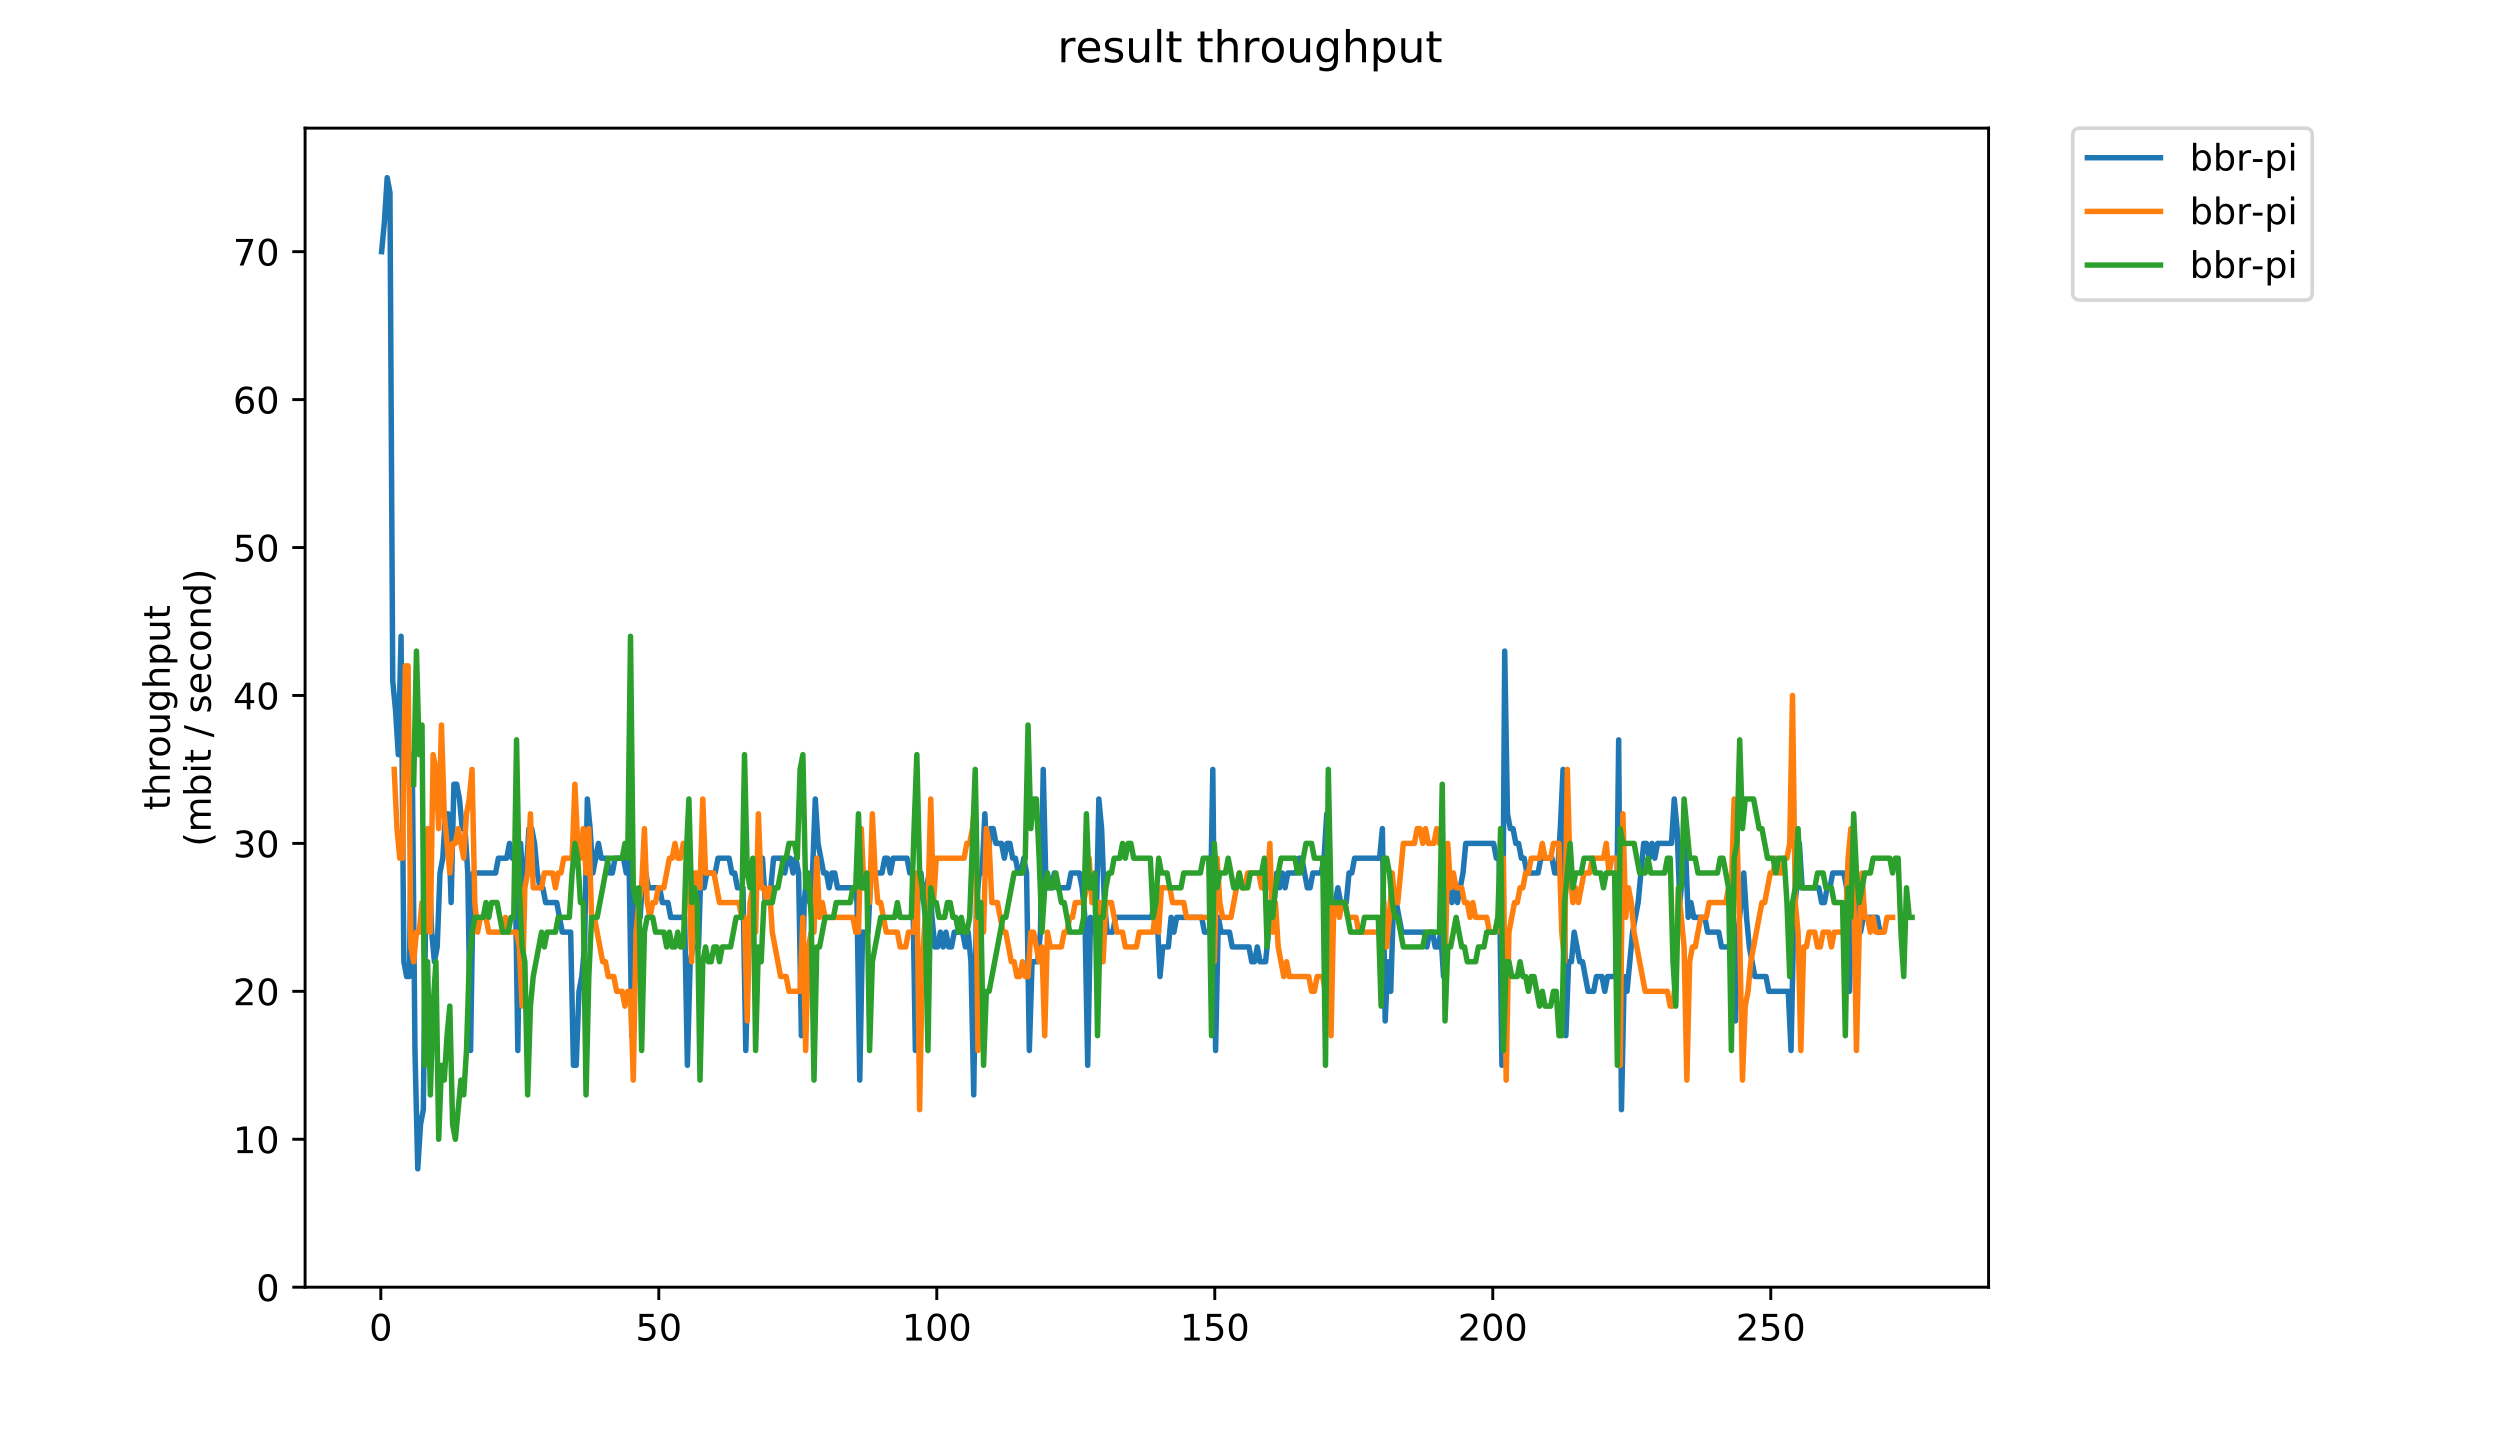 <?xml version="1.0" encoding="utf-8" standalone="no"?>
<!DOCTYPE svg PUBLIC "-//W3C//DTD SVG 1.1//EN"
  "http://www.w3.org/Graphics/SVG/1.1/DTD/svg11.dtd">
<!-- Created with matplotlib (https://matplotlib.org/) -->
<svg height="396pt" version="1.1" viewBox="0 0 684 396" width="684pt" xmlns="http://www.w3.org/2000/svg" xmlns:xlink="http://www.w3.org/1999/xlink">
 <defs>
  <style type="text/css">
*{stroke-linecap:butt;stroke-linejoin:round;}
  </style>
 </defs>
 <g id="figure_1">
  <g id="patch_1">
   <path d="M 0 396 
L 684 396 
L 684 0 
L 0 0 
z
" style="fill:#ffffff;"/>
  </g>
  <g id="axes_1">
   <g id="patch_2">
    <path d="M 83.472 352.174 
L 544.074 352.174 
L 544.074 35.062 
L 83.472 35.062 
z
" style="fill:#ffffff;"/>
   </g>
   <g id="matplotlib.axis_1">
    <g id="xtick_1">
     <g id="line2d_1">
      <defs>
       <path d="M 0 0 
L 0 3.5 
" id="m0cf1ee3942" style="stroke:#000000;stroke-width:0.8;"/>
      </defs>
      <g>
       <use style="stroke:#000000;stroke-width:0.8;" x="104.188" xlink:href="#m0cf1ee3942" y="352.174"/>
      </g>
     </g>
     <g id="text_1">
      <!-- 0 -->
      <defs>
       <path d="M 31.781 66.406 
Q 24.172 66.406 20.328 58.906 
Q 16.5 51.422 16.5 36.375 
Q 16.5 21.391 20.328 13.891 
Q 24.172 6.391 31.781 6.391 
Q 39.453 6.391 43.281 13.891 
Q 47.125 21.391 47.125 36.375 
Q 47.125 51.422 43.281 58.906 
Q 39.453 66.406 31.781 66.406 
z
M 31.781 74.219 
Q 44.047 74.219 50.516 64.516 
Q 56.984 54.828 56.984 36.375 
Q 56.984 17.969 50.516 8.266 
Q 44.047 -1.422 31.781 -1.422 
Q 19.531 -1.422 13.062 8.266 
Q 6.594 17.969 6.594 36.375 
Q 6.594 54.828 13.062 64.516 
Q 19.531 74.219 31.781 74.219 
z
" id="DejaVuSans-48"/>
      </defs>
      <g transform="translate(101.007 366.773)scale(0.1 -0.1)">
       <use xlink:href="#DejaVuSans-48"/>
      </g>
     </g>
    </g>
    <g id="xtick_2">
     <g id="line2d_2">
      <g>
       <use style="stroke:#000000;stroke-width:0.8;" x="180.247" xlink:href="#m0cf1ee3942" y="352.174"/>
      </g>
     </g>
     <g id="text_2">
      <!-- 50 -->
      <defs>
       <path d="M 10.797 72.906 
L 49.516 72.906 
L 49.516 64.594 
L 19.828 64.594 
L 19.828 46.734 
Q 21.969 47.469 24.109 47.828 
Q 26.266 48.188 28.422 48.188 
Q 40.625 48.188 47.75 41.5 
Q 54.891 34.812 54.891 23.391 
Q 54.891 11.625 47.562 5.094 
Q 40.234 -1.422 26.906 -1.422 
Q 22.312 -1.422 17.547 -0.641 
Q 12.797 0.141 7.719 1.703 
L 7.719 11.625 
Q 12.109 9.234 16.797 8.062 
Q 21.484 6.891 26.703 6.891 
Q 35.156 6.891 40.078 11.328 
Q 45.016 15.766 45.016 23.391 
Q 45.016 31 40.078 35.438 
Q 35.156 39.891 26.703 39.891 
Q 22.75 39.891 18.812 39.016 
Q 14.891 38.141 10.797 36.281 
z
" id="DejaVuSans-53"/>
      </defs>
      <g transform="translate(173.884 366.773)scale(0.1 -0.1)">
       <use xlink:href="#DejaVuSans-53"/>
       <use x="63.623" xlink:href="#DejaVuSans-48"/>
      </g>
     </g>
    </g>
    <g id="xtick_3">
     <g id="line2d_3">
      <g>
       <use style="stroke:#000000;stroke-width:0.8;" x="256.305" xlink:href="#m0cf1ee3942" y="352.174"/>
      </g>
     </g>
     <g id="text_3">
      <!-- 100 -->
      <defs>
       <path d="M 12.406 8.297 
L 28.516 8.297 
L 28.516 63.922 
L 10.984 60.406 
L 10.984 69.391 
L 28.422 72.906 
L 38.281 72.906 
L 38.281 8.297 
L 54.391 8.297 
L 54.391 0 
L 12.406 0 
z
" id="DejaVuSans-49"/>
      </defs>
      <g transform="translate(246.761 366.773)scale(0.1 -0.1)">
       <use xlink:href="#DejaVuSans-49"/>
       <use x="63.623" xlink:href="#DejaVuSans-48"/>
       <use x="127.246" xlink:href="#DejaVuSans-48"/>
      </g>
     </g>
    </g>
    <g id="xtick_4">
     <g id="line2d_4">
      <g>
       <use style="stroke:#000000;stroke-width:0.8;" x="332.363" xlink:href="#m0cf1ee3942" y="352.174"/>
      </g>
     </g>
     <g id="text_4">
      <!-- 150 -->
      <g transform="translate(322.82 366.773)scale(0.1 -0.1)">
       <use xlink:href="#DejaVuSans-49"/>
       <use x="63.623" xlink:href="#DejaVuSans-53"/>
       <use x="127.246" xlink:href="#DejaVuSans-48"/>
      </g>
     </g>
    </g>
    <g id="xtick_5">
     <g id="line2d_5">
      <g>
       <use style="stroke:#000000;stroke-width:0.8;" x="408.422" xlink:href="#m0cf1ee3942" y="352.174"/>
      </g>
     </g>
     <g id="text_5">
      <!-- 200 -->
      <defs>
       <path d="M 19.188 8.297 
L 53.609 8.297 
L 53.609 0 
L 7.328 0 
L 7.328 8.297 
Q 12.938 14.109 22.625 23.891 
Q 32.328 33.688 34.812 36.531 
Q 39.547 41.844 41.422 45.531 
Q 43.312 49.219 43.312 52.781 
Q 43.312 58.594 39.234 62.25 
Q 35.156 65.922 28.609 65.922 
Q 23.969 65.922 18.812 64.312 
Q 13.672 62.703 7.812 59.422 
L 7.812 69.391 
Q 13.766 71.781 18.938 73 
Q 24.125 74.219 28.422 74.219 
Q 39.75 74.219 46.484 68.547 
Q 53.219 62.891 53.219 53.422 
Q 53.219 48.922 51.531 44.891 
Q 49.859 40.875 45.406 35.406 
Q 44.188 33.984 37.641 27.219 
Q 31.109 20.453 19.188 8.297 
z
" id="DejaVuSans-50"/>
      </defs>
      <g transform="translate(398.878 366.773)scale(0.1 -0.1)">
       <use xlink:href="#DejaVuSans-50"/>
       <use x="63.623" xlink:href="#DejaVuSans-48"/>
       <use x="127.246" xlink:href="#DejaVuSans-48"/>
      </g>
     </g>
    </g>
    <g id="xtick_6">
     <g id="line2d_6">
      <g>
       <use style="stroke:#000000;stroke-width:0.8;" x="484.48" xlink:href="#m0cf1ee3942" y="352.174"/>
      </g>
     </g>
     <g id="text_6">
      <!-- 250 -->
      <g transform="translate(474.936 366.773)scale(0.1 -0.1)">
       <use xlink:href="#DejaVuSans-50"/>
       <use x="63.623" xlink:href="#DejaVuSans-53"/>
       <use x="127.246" xlink:href="#DejaVuSans-48"/>
      </g>
     </g>
    </g>
   </g>
   <g id="matplotlib.axis_2">
    <g id="ytick_1">
     <g id="line2d_7">
      <defs>
       <path d="M 0 0 
L -3.5 0 
" id="mab2864eecc" style="stroke:#000000;stroke-width:0.8;"/>
      </defs>
      <g>
       <use style="stroke:#000000;stroke-width:0.8;" x="83.472" xlink:href="#mab2864eecc" y="352.174"/>
      </g>
     </g>
     <g id="text_7">
      <!-- 0 -->
      <g transform="translate(70.11 355.973)scale(0.1 -0.1)">
       <use xlink:href="#DejaVuSans-48"/>
      </g>
     </g>
    </g>
    <g id="ytick_2">
     <g id="line2d_8">
      <g>
       <use style="stroke:#000000;stroke-width:0.8;" x="83.472" xlink:href="#mab2864eecc" y="311.7"/>
      </g>
     </g>
     <g id="text_8">
      <!-- 10 -->
      <g transform="translate(63.747 315.5)scale(0.1 -0.1)">
       <use xlink:href="#DejaVuSans-49"/>
       <use x="63.623" xlink:href="#DejaVuSans-48"/>
      </g>
     </g>
    </g>
    <g id="ytick_3">
     <g id="line2d_9">
      <g>
       <use style="stroke:#000000;stroke-width:0.8;" x="83.472" xlink:href="#mab2864eecc" y="271.227"/>
      </g>
     </g>
     <g id="text_9">
      <!-- 20 -->
      <g transform="translate(63.747 275.026)scale(0.1 -0.1)">
       <use xlink:href="#DejaVuSans-50"/>
       <use x="63.623" xlink:href="#DejaVuSans-48"/>
      </g>
     </g>
    </g>
    <g id="ytick_4">
     <g id="line2d_10">
      <g>
       <use style="stroke:#000000;stroke-width:0.8;" x="83.472" xlink:href="#mab2864eecc" y="230.753"/>
      </g>
     </g>
     <g id="text_10">
      <!-- 30 -->
      <defs>
       <path d="M 40.578 39.312 
Q 47.656 37.797 51.625 33 
Q 55.609 28.219 55.609 21.188 
Q 55.609 10.406 48.188 4.484 
Q 40.766 -1.422 27.094 -1.422 
Q 22.516 -1.422 17.656 -0.516 
Q 12.797 0.391 7.625 2.203 
L 7.625 11.719 
Q 11.719 9.328 16.594 8.109 
Q 21.484 6.891 26.812 6.891 
Q 36.078 6.891 40.938 10.547 
Q 45.797 14.203 45.797 21.188 
Q 45.797 27.641 41.281 31.266 
Q 36.766 34.906 28.719 34.906 
L 20.219 34.906 
L 20.219 43.016 
L 29.109 43.016 
Q 36.375 43.016 40.234 45.922 
Q 44.094 48.828 44.094 54.297 
Q 44.094 59.906 40.109 62.906 
Q 36.141 65.922 28.719 65.922 
Q 24.656 65.922 20.016 65.031 
Q 15.375 64.156 9.812 62.312 
L 9.812 71.094 
Q 15.438 72.656 20.344 73.438 
Q 25.25 74.219 29.594 74.219 
Q 40.828 74.219 47.359 69.109 
Q 53.906 64.016 53.906 55.328 
Q 53.906 49.266 50.438 45.094 
Q 46.969 40.922 40.578 39.312 
z
" id="DejaVuSans-51"/>
      </defs>
      <g transform="translate(63.747 234.552)scale(0.1 -0.1)">
       <use xlink:href="#DejaVuSans-51"/>
       <use x="63.623" xlink:href="#DejaVuSans-48"/>
      </g>
     </g>
    </g>
    <g id="ytick_5">
     <g id="line2d_11">
      <g>
       <use style="stroke:#000000;stroke-width:0.8;" x="83.472" xlink:href="#mab2864eecc" y="190.279"/>
      </g>
     </g>
     <g id="text_11">
      <!-- 40 -->
      <defs>
       <path d="M 37.797 64.312 
L 12.891 25.391 
L 37.797 25.391 
z
M 35.203 72.906 
L 47.609 72.906 
L 47.609 25.391 
L 58.016 25.391 
L 58.016 17.188 
L 47.609 17.188 
L 47.609 0 
L 37.797 0 
L 37.797 17.188 
L 4.891 17.188 
L 4.891 26.703 
z
" id="DejaVuSans-52"/>
      </defs>
      <g transform="translate(63.747 194.078)scale(0.1 -0.1)">
       <use xlink:href="#DejaVuSans-52"/>
       <use x="63.623" xlink:href="#DejaVuSans-48"/>
      </g>
     </g>
    </g>
    <g id="ytick_6">
     <g id="line2d_12">
      <g>
       <use style="stroke:#000000;stroke-width:0.8;" x="83.472" xlink:href="#mab2864eecc" y="149.806"/>
      </g>
     </g>
     <g id="text_12">
      <!-- 50 -->
      <g transform="translate(63.747 153.605)scale(0.1 -0.1)">
       <use xlink:href="#DejaVuSans-53"/>
       <use x="63.623" xlink:href="#DejaVuSans-48"/>
      </g>
     </g>
    </g>
    <g id="ytick_7">
     <g id="line2d_13">
      <g>
       <use style="stroke:#000000;stroke-width:0.8;" x="83.472" xlink:href="#mab2864eecc" y="109.332"/>
      </g>
     </g>
     <g id="text_13">
      <!-- 60 -->
      <defs>
       <path d="M 33.016 40.375 
Q 26.375 40.375 22.484 35.828 
Q 18.609 31.297 18.609 23.391 
Q 18.609 15.531 22.484 10.953 
Q 26.375 6.391 33.016 6.391 
Q 39.656 6.391 43.531 10.953 
Q 47.406 15.531 47.406 23.391 
Q 47.406 31.297 43.531 35.828 
Q 39.656 40.375 33.016 40.375 
z
M 52.594 71.297 
L 52.594 62.312 
Q 48.875 64.062 45.094 64.984 
Q 41.312 65.922 37.594 65.922 
Q 27.828 65.922 22.672 59.328 
Q 17.531 52.734 16.797 39.406 
Q 19.672 43.656 24.016 45.922 
Q 28.375 48.188 33.594 48.188 
Q 44.578 48.188 50.953 41.516 
Q 57.328 34.859 57.328 23.391 
Q 57.328 12.156 50.688 5.359 
Q 44.047 -1.422 33.016 -1.422 
Q 20.359 -1.422 13.672 8.266 
Q 6.984 17.969 6.984 36.375 
Q 6.984 53.656 15.188 63.938 
Q 23.391 74.219 37.203 74.219 
Q 40.922 74.219 44.703 73.484 
Q 48.484 72.75 52.594 71.297 
z
" id="DejaVuSans-54"/>
      </defs>
      <g transform="translate(63.747 113.131)scale(0.1 -0.1)">
       <use xlink:href="#DejaVuSans-54"/>
       <use x="63.623" xlink:href="#DejaVuSans-48"/>
      </g>
     </g>
    </g>
    <g id="ytick_8">
     <g id="line2d_14">
      <g>
       <use style="stroke:#000000;stroke-width:0.8;" x="83.472" xlink:href="#mab2864eecc" y="68.858"/>
      </g>
     </g>
     <g id="text_14">
      <!-- 70 -->
      <defs>
       <path d="M 8.203 72.906 
L 55.078 72.906 
L 55.078 68.703 
L 28.609 0 
L 18.312 0 
L 43.219 64.594 
L 8.203 64.594 
z
" id="DejaVuSans-55"/>
      </defs>
      <g transform="translate(63.747 72.657)scale(0.1 -0.1)">
       <use xlink:href="#DejaVuSans-55"/>
       <use x="63.623" xlink:href="#DejaVuSans-48"/>
      </g>
     </g>
    </g>
    <g id="text_15">
     <!-- throughput -->
     <defs>
      <path d="M 18.312 70.219 
L 18.312 54.688 
L 36.812 54.688 
L 36.812 47.703 
L 18.312 47.703 
L 18.312 18.016 
Q 18.312 11.328 20.141 9.422 
Q 21.969 7.516 27.594 7.516 
L 36.812 7.516 
L 36.812 0 
L 27.594 0 
Q 17.188 0 13.234 3.875 
Q 9.281 7.766 9.281 18.016 
L 9.281 47.703 
L 2.688 47.703 
L 2.688 54.688 
L 9.281 54.688 
L 9.281 70.219 
z
" id="DejaVuSans-116"/>
      <path d="M 54.891 33.016 
L 54.891 0 
L 45.906 0 
L 45.906 32.719 
Q 45.906 40.484 42.875 44.328 
Q 39.844 48.188 33.797 48.188 
Q 26.516 48.188 22.312 43.547 
Q 18.109 38.922 18.109 30.906 
L 18.109 0 
L 9.078 0 
L 9.078 75.984 
L 18.109 75.984 
L 18.109 46.188 
Q 21.344 51.125 25.703 53.562 
Q 30.078 56 35.797 56 
Q 45.219 56 50.047 50.172 
Q 54.891 44.344 54.891 33.016 
z
" id="DejaVuSans-104"/>
      <path d="M 41.109 46.297 
Q 39.594 47.172 37.812 47.578 
Q 36.031 48 33.891 48 
Q 26.266 48 22.188 43.047 
Q 18.109 38.094 18.109 28.812 
L 18.109 0 
L 9.078 0 
L 9.078 54.688 
L 18.109 54.688 
L 18.109 46.188 
Q 20.953 51.172 25.484 53.578 
Q 30.031 56 36.531 56 
Q 37.453 56 38.578 55.875 
Q 39.703 55.766 41.062 55.516 
z
" id="DejaVuSans-114"/>
      <path d="M 30.609 48.391 
Q 23.391 48.391 19.188 42.75 
Q 14.984 37.109 14.984 27.297 
Q 14.984 17.484 19.156 11.844 
Q 23.344 6.203 30.609 6.203 
Q 37.797 6.203 41.984 11.859 
Q 46.188 17.531 46.188 27.297 
Q 46.188 37.016 41.984 42.703 
Q 37.797 48.391 30.609 48.391 
z
M 30.609 56 
Q 42.328 56 49.016 48.375 
Q 55.719 40.766 55.719 27.297 
Q 55.719 13.875 49.016 6.219 
Q 42.328 -1.422 30.609 -1.422 
Q 18.844 -1.422 12.172 6.219 
Q 5.516 13.875 5.516 27.297 
Q 5.516 40.766 12.172 48.375 
Q 18.844 56 30.609 56 
z
" id="DejaVuSans-111"/>
      <path d="M 8.5 21.578 
L 8.5 54.688 
L 17.484 54.688 
L 17.484 21.922 
Q 17.484 14.156 20.5 10.266 
Q 23.531 6.391 29.594 6.391 
Q 36.859 6.391 41.078 11.031 
Q 45.312 15.672 45.312 23.688 
L 45.312 54.688 
L 54.297 54.688 
L 54.297 0 
L 45.312 0 
L 45.312 8.406 
Q 42.047 3.422 37.719 1 
Q 33.406 -1.422 27.688 -1.422 
Q 18.266 -1.422 13.375 4.438 
Q 8.5 10.297 8.5 21.578 
z
M 31.109 56 
z
" id="DejaVuSans-117"/>
      <path d="M 45.406 27.984 
Q 45.406 37.75 41.375 43.109 
Q 37.359 48.484 30.078 48.484 
Q 22.859 48.484 18.828 43.109 
Q 14.797 37.75 14.797 27.984 
Q 14.797 18.266 18.828 12.891 
Q 22.859 7.516 30.078 7.516 
Q 37.359 7.516 41.375 12.891 
Q 45.406 18.266 45.406 27.984 
z
M 54.391 6.781 
Q 54.391 -7.172 48.188 -13.984 
Q 42 -20.797 29.203 -20.797 
Q 24.469 -20.797 20.266 -20.094 
Q 16.062 -19.391 12.109 -17.922 
L 12.109 -9.188 
Q 16.062 -11.328 19.922 -12.344 
Q 23.781 -13.375 27.781 -13.375 
Q 36.625 -13.375 41.016 -8.766 
Q 45.406 -4.156 45.406 5.172 
L 45.406 9.625 
Q 42.625 4.781 38.281 2.391 
Q 33.938 0 27.875 0 
Q 17.828 0 11.672 7.656 
Q 5.516 15.328 5.516 27.984 
Q 5.516 40.672 11.672 48.328 
Q 17.828 56 27.875 56 
Q 33.938 56 38.281 53.609 
Q 42.625 51.219 45.406 46.391 
L 45.406 54.688 
L 54.391 54.688 
z
" id="DejaVuSans-103"/>
      <path d="M 18.109 8.203 
L 18.109 -20.797 
L 9.078 -20.797 
L 9.078 54.688 
L 18.109 54.688 
L 18.109 46.391 
Q 20.953 51.266 25.266 53.625 
Q 29.594 56 35.594 56 
Q 45.562 56 51.781 48.094 
Q 58.016 40.188 58.016 27.297 
Q 58.016 14.406 51.781 6.484 
Q 45.562 -1.422 35.594 -1.422 
Q 29.594 -1.422 25.266 0.953 
Q 20.953 3.328 18.109 8.203 
z
M 48.688 27.297 
Q 48.688 37.203 44.609 42.844 
Q 40.531 48.484 33.406 48.484 
Q 26.266 48.484 22.188 42.844 
Q 18.109 37.203 18.109 27.297 
Q 18.109 17.391 22.188 11.75 
Q 26.266 6.109 33.406 6.109 
Q 40.531 6.109 44.609 11.75 
Q 48.688 17.391 48.688 27.297 
z
" id="DejaVuSans-112"/>
     </defs>
     <g transform="translate(46.47 221.675)rotate(-90)scale(0.1 -0.1)">
      <use xlink:href="#DejaVuSans-116"/>
      <use x="39.209" xlink:href="#DejaVuSans-104"/>
      <use x="102.588" xlink:href="#DejaVuSans-114"/>
      <use x="143.67" xlink:href="#DejaVuSans-111"/>
      <use x="204.852" xlink:href="#DejaVuSans-117"/>
      <use x="268.23" xlink:href="#DejaVuSans-103"/>
      <use x="331.707" xlink:href="#DejaVuSans-104"/>
      <use x="395.086" xlink:href="#DejaVuSans-112"/>
      <use x="458.562" xlink:href="#DejaVuSans-117"/>
      <use x="521.941" xlink:href="#DejaVuSans-116"/>
     </g>
     <!-- (mbit / second) -->
     <defs>
      <path d="M 31 75.875 
Q 24.469 64.656 21.281 53.656 
Q 18.109 42.672 18.109 31.391 
Q 18.109 20.125 21.312 9.062 
Q 24.516 -2 31 -13.188 
L 23.188 -13.188 
Q 15.875 -1.703 12.234 9.375 
Q 8.594 20.453 8.594 31.391 
Q 8.594 42.281 12.203 53.312 
Q 15.828 64.359 23.188 75.875 
z
" id="DejaVuSans-40"/>
      <path d="M 52 44.188 
Q 55.375 50.25 60.062 53.125 
Q 64.75 56 71.094 56 
Q 79.641 56 84.281 50.016 
Q 88.922 44.047 88.922 33.016 
L 88.922 0 
L 79.891 0 
L 79.891 32.719 
Q 79.891 40.578 77.094 44.375 
Q 74.312 48.188 68.609 48.188 
Q 61.625 48.188 57.562 43.547 
Q 53.516 38.922 53.516 30.906 
L 53.516 0 
L 44.484 0 
L 44.484 32.719 
Q 44.484 40.625 41.703 44.406 
Q 38.922 48.188 33.109 48.188 
Q 26.219 48.188 22.156 43.531 
Q 18.109 38.875 18.109 30.906 
L 18.109 0 
L 9.078 0 
L 9.078 54.688 
L 18.109 54.688 
L 18.109 46.188 
Q 21.188 51.219 25.484 53.609 
Q 29.781 56 35.688 56 
Q 41.656 56 45.828 52.969 
Q 50 49.953 52 44.188 
z
" id="DejaVuSans-109"/>
      <path d="M 48.688 27.297 
Q 48.688 37.203 44.609 42.844 
Q 40.531 48.484 33.406 48.484 
Q 26.266 48.484 22.188 42.844 
Q 18.109 37.203 18.109 27.297 
Q 18.109 17.391 22.188 11.75 
Q 26.266 6.109 33.406 6.109 
Q 40.531 6.109 44.609 11.75 
Q 48.688 17.391 48.688 27.297 
z
M 18.109 46.391 
Q 20.953 51.266 25.266 53.625 
Q 29.594 56 35.594 56 
Q 45.562 56 51.781 48.094 
Q 58.016 40.188 58.016 27.297 
Q 58.016 14.406 51.781 6.484 
Q 45.562 -1.422 35.594 -1.422 
Q 29.594 -1.422 25.266 0.953 
Q 20.953 3.328 18.109 8.203 
L 18.109 0 
L 9.078 0 
L 9.078 75.984 
L 18.109 75.984 
z
" id="DejaVuSans-98"/>
      <path d="M 9.422 54.688 
L 18.406 54.688 
L 18.406 0 
L 9.422 0 
z
M 9.422 75.984 
L 18.406 75.984 
L 18.406 64.594 
L 9.422 64.594 
z
" id="DejaVuSans-105"/>
      <path id="DejaVuSans-32"/>
      <path d="M 25.391 72.906 
L 33.688 72.906 
L 8.297 -9.281 
L 0 -9.281 
z
" id="DejaVuSans-47"/>
      <path d="M 44.281 53.078 
L 44.281 44.578 
Q 40.484 46.531 36.375 47.5 
Q 32.281 48.484 27.875 48.484 
Q 21.188 48.484 17.844 46.438 
Q 14.5 44.391 14.5 40.281 
Q 14.5 37.156 16.891 35.375 
Q 19.281 33.594 26.516 31.984 
L 29.594 31.297 
Q 39.156 29.25 43.188 25.516 
Q 47.219 21.781 47.219 15.094 
Q 47.219 7.469 41.188 3.016 
Q 35.156 -1.422 24.609 -1.422 
Q 20.219 -1.422 15.453 -0.562 
Q 10.688 0.297 5.422 2 
L 5.422 11.281 
Q 10.406 8.688 15.234 7.391 
Q 20.062 6.109 24.812 6.109 
Q 31.156 6.109 34.562 8.281 
Q 37.984 10.453 37.984 14.406 
Q 37.984 18.062 35.516 20.016 
Q 33.062 21.969 24.703 23.781 
L 21.578 24.516 
Q 13.234 26.266 9.516 29.906 
Q 5.812 33.547 5.812 39.891 
Q 5.812 47.609 11.281 51.797 
Q 16.75 56 26.812 56 
Q 31.781 56 36.172 55.266 
Q 40.578 54.547 44.281 53.078 
z
" id="DejaVuSans-115"/>
      <path d="M 56.203 29.594 
L 56.203 25.203 
L 14.891 25.203 
Q 15.484 15.922 20.484 11.062 
Q 25.484 6.203 34.422 6.203 
Q 39.594 6.203 44.453 7.469 
Q 49.312 8.734 54.109 11.281 
L 54.109 2.781 
Q 49.266 0.734 44.188 -0.344 
Q 39.109 -1.422 33.891 -1.422 
Q 20.797 -1.422 13.156 6.188 
Q 5.516 13.812 5.516 26.812 
Q 5.516 40.234 12.766 48.109 
Q 20.016 56 32.328 56 
Q 43.359 56 49.781 48.891 
Q 56.203 41.797 56.203 29.594 
z
M 47.219 32.234 
Q 47.125 39.594 43.094 43.984 
Q 39.062 48.391 32.422 48.391 
Q 24.906 48.391 20.391 44.141 
Q 15.875 39.891 15.188 32.172 
z
" id="DejaVuSans-101"/>
      <path d="M 48.781 52.594 
L 48.781 44.188 
Q 44.969 46.297 41.141 47.344 
Q 37.312 48.391 33.406 48.391 
Q 24.656 48.391 19.812 42.844 
Q 14.984 37.312 14.984 27.297 
Q 14.984 17.281 19.812 11.734 
Q 24.656 6.203 33.406 6.203 
Q 37.312 6.203 41.141 7.25 
Q 44.969 8.297 48.781 10.406 
L 48.781 2.094 
Q 45.016 0.344 40.984 -0.531 
Q 36.969 -1.422 32.422 -1.422 
Q 20.062 -1.422 12.781 6.344 
Q 5.516 14.109 5.516 27.297 
Q 5.516 40.672 12.859 48.328 
Q 20.219 56 33.016 56 
Q 37.156 56 41.109 55.141 
Q 45.062 54.297 48.781 52.594 
z
" id="DejaVuSans-99"/>
      <path d="M 54.891 33.016 
L 54.891 0 
L 45.906 0 
L 45.906 32.719 
Q 45.906 40.484 42.875 44.328 
Q 39.844 48.188 33.797 48.188 
Q 26.516 48.188 22.312 43.547 
Q 18.109 38.922 18.109 30.906 
L 18.109 0 
L 9.078 0 
L 9.078 54.688 
L 18.109 54.688 
L 18.109 46.188 
Q 21.344 51.125 25.703 53.562 
Q 30.078 56 35.797 56 
Q 45.219 56 50.047 50.172 
Q 54.891 44.344 54.891 33.016 
z
" id="DejaVuSans-110"/>
      <path d="M 45.406 46.391 
L 45.406 75.984 
L 54.391 75.984 
L 54.391 0 
L 45.406 0 
L 45.406 8.203 
Q 42.578 3.328 38.25 0.953 
Q 33.938 -1.422 27.875 -1.422 
Q 17.969 -1.422 11.734 6.484 
Q 5.516 14.406 5.516 27.297 
Q 5.516 40.188 11.734 48.094 
Q 17.969 56 27.875 56 
Q 33.938 56 38.25 53.625 
Q 42.578 51.266 45.406 46.391 
z
M 14.797 27.297 
Q 14.797 17.391 18.875 11.75 
Q 22.953 6.109 30.078 6.109 
Q 37.203 6.109 41.297 11.75 
Q 45.406 17.391 45.406 27.297 
Q 45.406 37.203 41.297 42.844 
Q 37.203 48.484 30.078 48.484 
Q 22.953 48.484 18.875 42.844 
Q 14.797 37.203 14.797 27.297 
z
" id="DejaVuSans-100"/>
      <path d="M 8.016 75.875 
L 15.828 75.875 
Q 23.141 64.359 26.781 53.312 
Q 30.422 42.281 30.422 31.391 
Q 30.422 20.453 26.781 9.375 
Q 23.141 -1.703 15.828 -13.188 
L 8.016 -13.188 
Q 14.5 -2 17.703 9.062 
Q 20.906 20.125 20.906 31.391 
Q 20.906 42.672 17.703 53.656 
Q 14.5 64.656 8.016 75.875 
z
" id="DejaVuSans-41"/>
     </defs>
     <g transform="translate(57.668 231.609)rotate(-90)scale(0.1 -0.1)">
      <use xlink:href="#DejaVuSans-40"/>
      <use x="39.014" xlink:href="#DejaVuSans-109"/>
      <use x="136.426" xlink:href="#DejaVuSans-98"/>
      <use x="199.902" xlink:href="#DejaVuSans-105"/>
      <use x="227.686" xlink:href="#DejaVuSans-116"/>
      <use x="266.895" xlink:href="#DejaVuSans-32"/>
      <use x="298.682" xlink:href="#DejaVuSans-47"/>
      <use x="332.373" xlink:href="#DejaVuSans-32"/>
      <use x="364.16" xlink:href="#DejaVuSans-115"/>
      <use x="416.26" xlink:href="#DejaVuSans-101"/>
      <use x="477.783" xlink:href="#DejaVuSans-99"/>
      <use x="532.764" xlink:href="#DejaVuSans-111"/>
      <use x="593.945" xlink:href="#DejaVuSans-110"/>
      <use x="657.324" xlink:href="#DejaVuSans-100"/>
      <use x="720.801" xlink:href="#DejaVuSans-41"/>
     </g>
    </g>
   </g>
   <g id="line2d_15">
    <path clip-path="url(#p93b14d0514)" d="M 104.409 68.858 
L 105.169 60.763 
L 105.93 48.621 
L 106.691 52.669 
L 107.451 186.232 
L 108.212 194.327 
L 108.972 206.469 
L 109.733 174.09 
L 110.493 263.132 
L 111.254 267.179 
L 112.015 267.179 
L 112.775 206.469 
L 113.536 287.416 
L 114.296 319.795 
L 115.057 307.653 
L 115.818 303.606 
L 116.578 238.848 
L 117.339 234.8 
L 118.099 255.037 
L 118.86 263.132 
L 119.62 259.085 
L 120.381 238.848 
L 121.142 234.8 
L 121.902 222.658 
L 122.663 222.658 
L 123.423 246.942 
L 124.184 214.563 
L 124.945 214.563 
L 125.705 218.611 
L 126.466 226.706 
L 127.226 226.706 
L 127.987 238.848 
L 128.747 287.416 
L 129.508 238.848 
L 135.593 238.848 
L 136.353 234.8 
L 138.635 234.8 
L 139.396 230.753 
L 140.156 234.8 
L 140.917 234.8 
L 141.677 287.416 
L 142.438 230.753 
L 143.199 242.895 
L 143.959 238.848 
L 144.72 226.706 
L 145.48 226.706 
L 146.241 230.753 
L 147.001 238.848 
L 147.762 242.895 
L 148.523 242.895 
L 149.283 246.942 
L 152.326 246.942 
L 153.847 255.037 
L 156.128 255.037 
L 156.889 291.464 
L 157.65 291.464 
L 158.41 271.227 
L 159.171 267.179 
L 159.931 259.085 
L 160.692 218.611 
L 161.453 226.706 
L 162.213 238.848 
L 163.734 230.753 
L 164.495 234.8 
L 166.016 234.8 
L 166.777 238.848 
L 167.537 238.848 
L 168.298 234.8 
L 170.58 234.8 
L 171.34 238.848 
L 172.101 234.8 
L 172.861 283.369 
L 173.622 242.895 
L 175.143 250.99 
L 175.904 238.848 
L 176.664 238.848 
L 177.425 242.895 
L 180.467 242.895 
L 181.228 246.942 
L 182.749 246.942 
L 183.509 250.99 
L 187.312 250.99 
L 188.073 291.464 
L 188.834 263.132 
L 189.594 259.085 
L 191.115 259.085 
L 191.876 234.8 
L 192.636 242.895 
L 193.397 238.848 
L 195.679 238.848 
L 196.439 234.8 
L 199.482 234.8 
L 200.242 238.848 
L 201.003 238.848 
L 201.763 242.895 
L 203.285 242.895 
L 204.045 287.416 
L 204.806 259.085 
L 205.566 255.037 
L 206.327 255.037 
L 207.088 238.848 
L 207.848 238.848 
L 208.609 234.8 
L 209.369 246.942 
L 210.13 246.942 
L 210.89 242.895 
L 211.651 234.8 
L 213.933 234.8 
L 214.693 238.848 
L 215.454 234.8 
L 216.215 234.8 
L 216.975 238.848 
L 217.736 234.8 
L 218.496 238.848 
L 219.257 283.369 
L 220.017 246.942 
L 220.778 238.848 
L 221.539 246.942 
L 222.299 238.848 
L 223.06 218.611 
L 223.82 230.753 
L 225.342 238.848 
L 226.102 238.848 
L 226.863 242.895 
L 227.623 238.848 
L 228.384 238.848 
L 229.145 242.895 
L 233.708 242.895 
L 234.469 246.942 
L 235.229 295.511 
L 235.99 255.037 
L 237.511 255.037 
L 238.272 238.848 
L 241.314 238.848 
L 242.074 234.8 
L 242.835 234.8 
L 243.596 238.848 
L 244.356 234.8 
L 248.159 234.8 
L 248.92 238.848 
L 249.68 238.848 
L 250.441 287.416 
L 251.201 238.848 
L 251.962 238.848 
L 252.723 246.942 
L 254.244 238.848 
L 255.004 250.99 
L 255.765 259.085 
L 256.526 259.085 
L 257.286 255.037 
L 258.047 259.085 
L 258.807 255.037 
L 259.568 259.085 
L 260.328 259.085 
L 261.089 255.037 
L 263.371 255.037 
L 264.131 259.085 
L 264.892 255.037 
L 265.653 263.132 
L 266.413 299.558 
L 267.174 246.942 
L 267.934 238.848 
L 268.695 238.848 
L 269.455 222.658 
L 270.216 238.848 
L 270.977 226.706 
L 271.737 226.706 
L 272.498 230.753 
L 274.019 230.753 
L 274.78 234.8 
L 275.54 230.753 
L 276.301 230.753 
L 277.061 234.8 
L 277.822 234.8 
L 278.582 238.848 
L 279.343 238.848 
L 280.104 234.8 
L 280.864 238.848 
L 281.625 287.416 
L 282.385 263.132 
L 283.907 263.132 
L 284.667 255.037 
L 285.428 210.516 
L 286.188 242.895 
L 287.709 242.895 
L 288.47 238.848 
L 289.231 242.895 
L 292.273 242.895 
L 293.034 238.848 
L 295.315 238.848 
L 296.076 242.895 
L 296.836 250.99 
L 297.597 291.464 
L 298.358 250.99 
L 299.118 255.037 
L 299.879 255.037 
L 300.639 218.611 
L 301.4 226.706 
L 302.161 246.942 
L 302.921 255.037 
L 304.442 255.037 
L 305.203 250.99 
L 315.09 250.99 
L 315.851 246.942 
L 316.612 250.99 
L 317.372 267.179 
L 318.133 259.085 
L 319.654 259.085 
L 320.415 250.99 
L 321.175 255.037 
L 321.936 250.99 
L 328.781 250.99 
L 329.542 255.037 
L 331.063 255.037 
L 331.823 210.516 
L 332.584 287.416 
L 333.344 250.99 
L 334.105 255.037 
L 336.387 255.037 
L 337.147 259.085 
L 341.711 259.085 
L 342.471 263.132 
L 343.232 263.132 
L 343.993 259.085 
L 344.753 263.132 
L 346.274 263.132 
L 347.796 246.942 
L 348.556 246.942 
L 349.317 238.848 
L 350.077 242.895 
L 350.838 238.848 
L 351.598 242.895 
L 352.359 238.848 
L 354.641 238.848 
L 355.401 234.8 
L 356.162 234.8 
L 357.683 242.895 
L 358.444 242.895 
L 359.204 238.848 
L 361.486 238.848 
L 362.247 234.8 
L 363.007 222.658 
L 363.768 271.227 
L 364.528 246.942 
L 365.289 246.942 
L 366.05 242.895 
L 366.81 246.942 
L 368.331 246.942 
L 369.092 238.848 
L 369.852 238.848 
L 370.613 234.8 
L 377.458 234.8 
L 378.219 226.706 
L 378.979 279.321 
L 379.74 263.132 
L 380.501 271.227 
L 381.261 246.942 
L 382.022 246.942 
L 383.543 255.037 
L 389.628 255.037 
L 390.388 259.085 
L 391.149 255.037 
L 391.909 255.037 
L 392.67 259.085 
L 393.431 259.085 
L 394.191 255.037 
L 394.952 267.179 
L 395.712 234.8 
L 396.473 238.848 
L 397.233 246.942 
L 397.994 242.895 
L 398.755 246.942 
L 400.276 238.848 
L 401.036 230.753 
L 408.642 230.753 
L 409.403 234.8 
L 410.163 234.8 
L 410.924 291.464 
L 411.685 178.137 
L 412.445 222.658 
L 413.206 226.706 
L 413.966 226.706 
L 414.727 230.753 
L 415.488 230.753 
L 416.248 234.8 
L 417.009 234.8 
L 417.769 238.848 
L 420.812 238.848 
L 421.572 234.8 
L 424.615 234.8 
L 425.375 238.848 
L 426.136 238.848 
L 426.896 226.706 
L 427.657 210.516 
L 428.417 283.369 
L 429.178 263.132 
L 429.939 263.132 
L 430.699 255.037 
L 432.22 263.132 
L 432.981 263.132 
L 434.502 271.227 
L 436.023 271.227 
L 436.784 267.179 
L 438.305 267.179 
L 439.066 271.227 
L 439.826 267.179 
L 442.108 267.179 
L 442.869 202.421 
L 443.629 303.606 
L 444.39 267.179 
L 445.15 271.227 
L 446.671 255.037 
L 448.193 246.942 
L 449.714 230.753 
L 450.474 230.753 
L 451.235 234.8 
L 451.996 230.753 
L 452.756 234.8 
L 453.517 230.753 
L 457.32 230.753 
L 458.08 218.611 
L 458.841 226.706 
L 459.601 246.942 
L 461.123 230.753 
L 461.883 250.99 
L 462.644 246.942 
L 463.404 250.99 
L 466.447 250.99 
L 467.207 255.037 
L 470.25 255.037 
L 471.01 259.085 
L 473.292 259.085 
L 474.052 242.895 
L 474.813 279.321 
L 475.574 255.037 
L 477.095 238.848 
L 477.855 250.99 
L 478.616 259.085 
L 480.137 267.179 
L 483.179 267.179 
L 483.94 271.227 
L 489.264 271.227 
L 490.025 287.416 
L 490.785 250.99 
L 491.546 242.895 
L 492.306 230.753 
L 493.067 242.895 
L 497.631 242.895 
L 498.391 246.942 
L 499.152 246.942 
L 499.912 242.895 
L 500.673 242.895 
L 501.433 238.848 
L 504.476 238.848 
L 505.236 242.895 
L 505.997 271.227 
L 506.758 246.942 
L 507.518 234.8 
L 508.279 246.942 
L 509.039 255.037 
L 509.8 250.99 
L 513.603 250.99 
L 514.363 255.037 
L 514.363 255.037 
" style="fill:none;stroke:#1f77b4;stroke-linecap:square;stroke-width:1.5;"/>
   </g>
   <g id="line2d_16">
    <path clip-path="url(#p93b14d0514)" d="M 107.854 210.516 
L 108.615 226.706 
L 109.375 234.8 
L 110.136 234.8 
L 110.897 182.185 
L 111.657 182.185 
L 112.418 259.085 
L 113.178 263.132 
L 113.939 255.037 
L 114.699 255.037 
L 115.46 246.942 
L 116.221 255.037 
L 116.981 226.706 
L 117.742 255.037 
L 118.502 206.469 
L 119.263 210.516 
L 120.024 226.706 
L 120.784 198.374 
L 121.545 222.658 
L 123.066 238.848 
L 123.826 230.753 
L 124.587 230.753 
L 125.348 226.706 
L 126.869 234.8 
L 127.629 222.658 
L 128.39 218.611 
L 129.151 210.516 
L 129.911 246.942 
L 130.672 255.037 
L 131.432 250.99 
L 132.953 250.99 
L 133.714 255.037 
L 137.517 255.037 
L 138.278 250.99 
L 139.038 255.037 
L 141.32 255.037 
L 142.08 259.085 
L 142.841 275.274 
L 143.602 242.895 
L 144.362 238.848 
L 145.123 222.658 
L 145.883 242.895 
L 148.165 242.895 
L 148.926 238.848 
L 151.207 238.848 
L 151.968 242.895 
L 152.729 238.848 
L 153.489 238.848 
L 154.25 234.8 
L 156.532 234.8 
L 157.292 214.563 
L 158.053 230.753 
L 158.813 234.8 
L 159.574 226.706 
L 160.334 238.848 
L 161.095 226.706 
L 161.856 250.99 
L 162.616 250.99 
L 164.898 263.132 
L 165.659 263.132 
L 166.419 267.179 
L 167.94 267.179 
L 168.701 271.227 
L 170.222 271.227 
L 170.983 275.274 
L 171.743 271.227 
L 172.504 271.227 
L 173.264 295.511 
L 174.025 255.037 
L 174.786 246.942 
L 175.546 242.895 
L 176.307 226.706 
L 177.067 246.942 
L 177.828 250.99 
L 178.589 246.942 
L 179.349 246.942 
L 180.11 242.895 
L 181.631 242.895 
L 183.152 234.8 
L 183.913 234.8 
L 184.673 230.753 
L 185.434 234.8 
L 186.194 234.8 
L 186.955 230.753 
L 187.716 230.753 
L 188.476 238.848 
L 189.237 263.132 
L 189.997 238.848 
L 190.758 238.848 
L 191.518 242.895 
L 192.279 218.611 
L 193.04 238.848 
L 195.321 238.848 
L 196.843 246.942 
L 202.167 246.942 
L 202.927 250.99 
L 203.688 250.99 
L 204.448 279.321 
L 205.209 246.942 
L 205.97 242.895 
L 206.73 255.037 
L 207.491 222.658 
L 208.251 242.895 
L 209.012 242.895 
L 209.772 246.942 
L 210.533 242.895 
L 211.294 255.037 
L 213.575 267.179 
L 215.097 267.179 
L 215.857 271.227 
L 218.899 271.227 
L 219.66 250.99 
L 220.421 287.416 
L 221.181 259.085 
L 221.942 255.037 
L 222.702 255.037 
L 223.463 234.8 
L 224.224 250.99 
L 224.984 246.942 
L 225.745 250.99 
L 233.351 250.99 
L 234.111 255.037 
L 234.872 255.037 
L 235.632 226.706 
L 236.393 242.895 
L 237.153 242.895 
L 237.914 246.942 
L 238.675 222.658 
L 239.435 238.848 
L 240.196 246.942 
L 240.956 246.942 
L 242.478 255.037 
L 245.52 255.037 
L 246.28 259.085 
L 247.802 259.085 
L 248.562 255.037 
L 250.083 255.037 
L 250.844 238.848 
L 251.605 303.606 
L 252.365 263.132 
L 253.126 250.99 
L 253.886 246.942 
L 254.647 218.611 
L 255.407 246.942 
L 256.168 234.8 
L 263.774 234.8 
L 264.534 230.753 
L 265.295 230.753 
L 266.056 226.706 
L 266.816 218.611 
L 267.577 287.416 
L 268.337 250.99 
L 269.098 255.037 
L 269.859 226.706 
L 270.619 230.753 
L 271.38 246.942 
L 272.901 246.942 
L 274.422 255.037 
L 275.183 255.037 
L 276.704 263.132 
L 277.464 263.132 
L 278.225 267.179 
L 278.986 267.179 
L 279.746 263.132 
L 280.507 267.179 
L 281.267 267.179 
L 282.028 255.037 
L 282.788 255.037 
L 284.31 263.132 
L 285.07 259.085 
L 285.831 283.369 
L 286.591 255.037 
L 287.352 259.085 
L 290.394 259.085 
L 291.155 255.037 
L 291.915 255.037 
L 292.676 250.99 
L 293.437 250.99 
L 294.197 246.942 
L 296.479 246.942 
L 297.24 242.895 
L 298 234.8 
L 298.761 246.942 
L 301.042 246.942 
L 301.803 263.132 
L 302.564 246.942 
L 304.085 246.942 
L 305.606 255.037 
L 307.127 255.037 
L 307.888 259.085 
L 310.93 259.085 
L 311.691 255.037 
L 315.494 255.037 
L 316.254 246.942 
L 317.015 255.037 
L 317.775 242.895 
L 320.057 242.895 
L 320.818 246.942 
L 323.86 246.942 
L 324.621 250.99 
L 331.466 250.99 
L 332.226 263.132 
L 332.987 234.8 
L 333.748 246.942 
L 334.508 250.99 
L 336.79 250.99 
L 339.072 238.848 
L 339.832 242.895 
L 340.593 242.895 
L 341.353 238.848 
L 344.396 238.848 
L 345.156 242.895 
L 346.677 242.895 
L 347.438 230.753 
L 348.199 255.037 
L 348.959 246.942 
L 349.72 259.085 
L 351.241 267.179 
L 352.002 263.132 
L 352.762 267.179 
L 358.086 267.179 
L 358.847 271.227 
L 359.607 271.227 
L 360.368 267.179 
L 361.889 267.179 
L 362.65 271.227 
L 363.41 238.848 
L 364.171 283.369 
L 364.932 246.942 
L 365.692 246.942 
L 366.453 250.99 
L 367.213 246.942 
L 367.974 246.942 
L 368.734 250.99 
L 371.016 250.99 
L 371.777 255.037 
L 377.861 255.037 
L 378.622 246.942 
L 379.383 259.085 
L 380.143 250.99 
L 380.904 238.848 
L 381.664 246.942 
L 382.425 246.942 
L 383.946 230.753 
L 386.988 230.753 
L 387.749 226.706 
L 388.51 226.706 
L 389.27 230.753 
L 390.031 226.706 
L 390.791 230.753 
L 392.313 230.753 
L 393.073 226.706 
L 393.834 230.753 
L 394.594 226.706 
L 395.355 267.179 
L 396.115 230.753 
L 396.876 242.895 
L 397.637 238.848 
L 398.397 242.895 
L 399.918 242.895 
L 400.679 246.942 
L 401.44 246.942 
L 402.2 250.99 
L 402.961 246.942 
L 403.721 250.99 
L 406.764 250.99 
L 407.524 255.037 
L 409.045 255.037 
L 409.806 250.99 
L 410.567 255.037 
L 411.327 234.8 
L 412.088 295.511 
L 412.848 255.037 
L 414.369 246.942 
L 415.13 246.942 
L 415.891 242.895 
L 416.651 242.895 
L 417.412 238.848 
L 418.172 238.848 
L 418.933 234.8 
L 421.215 234.8 
L 421.975 230.753 
L 422.736 234.8 
L 424.257 234.8 
L 425.018 230.753 
L 426.539 230.753 
L 427.299 255.037 
L 428.06 263.132 
L 428.821 210.516 
L 429.581 238.848 
L 430.342 246.942 
L 431.102 242.895 
L 431.863 246.942 
L 433.384 238.848 
L 434.905 238.848 
L 435.666 234.8 
L 438.708 234.8 
L 439.469 230.753 
L 440.229 238.848 
L 440.99 234.8 
L 442.511 234.8 
L 443.272 291.464 
L 444.032 222.658 
L 444.793 250.99 
L 445.553 242.895 
L 446.314 246.942 
L 447.075 255.037 
L 450.117 271.227 
L 456.202 271.227 
L 456.962 275.274 
L 457.723 275.274 
L 458.483 267.179 
L 459.244 242.895 
L 460.765 259.085 
L 461.526 295.511 
L 462.286 263.132 
L 463.047 259.085 
L 463.807 259.085 
L 465.329 250.99 
L 466.85 250.99 
L 467.61 246.942 
L 472.174 246.942 
L 472.934 242.895 
L 473.695 242.895 
L 474.456 218.611 
L 475.216 226.706 
L 475.977 255.037 
L 476.737 295.511 
L 477.498 275.274 
L 478.258 271.227 
L 479.019 263.132 
L 482.061 246.942 
L 482.822 246.942 
L 484.343 238.848 
L 485.104 238.848 
L 485.864 234.8 
L 486.625 238.848 
L 487.385 238.848 
L 488.146 234.8 
L 488.907 234.8 
L 489.667 230.753 
L 490.428 190.279 
L 491.188 246.942 
L 491.949 255.037 
L 492.71 287.416 
L 493.47 259.085 
L 494.231 259.085 
L 494.991 255.037 
L 496.512 255.037 
L 497.273 259.085 
L 498.034 259.085 
L 498.794 255.037 
L 500.315 255.037 
L 501.076 259.085 
L 501.837 255.037 
L 504.879 255.037 
L 505.639 234.8 
L 506.4 226.706 
L 507.161 242.895 
L 507.921 287.416 
L 508.682 255.037 
L 509.442 238.848 
L 510.203 250.99 
L 510.964 250.99 
L 511.724 255.037 
L 512.485 250.99 
L 513.245 255.037 
L 515.527 255.037 
L 516.288 250.99 
L 517.809 250.99 
L 517.809 250.99 
" style="fill:none;stroke:#ff7f0e;stroke-linecap:square;stroke-width:1.5;"/>
   </g>
   <g id="line2d_17">
    <path clip-path="url(#p93b14d0514)" d="M 113.183 214.563 
L 113.943 178.137 
L 114.704 206.469 
L 115.465 198.374 
L 116.225 291.464 
L 116.986 263.132 
L 117.746 299.558 
L 118.507 275.274 
L 119.268 263.132 
L 120.028 311.7 
L 120.789 291.464 
L 121.549 295.511 
L 122.31 283.369 
L 123.07 275.274 
L 123.831 307.653 
L 124.592 311.7 
L 126.113 295.511 
L 126.873 299.558 
L 127.634 287.416 
L 128.395 263.132 
L 129.155 255.037 
L 129.916 250.99 
L 132.197 250.99 
L 132.958 246.942 
L 133.719 250.99 
L 134.479 246.942 
L 136 246.942 
L 137.522 255.037 
L 139.043 255.037 
L 139.803 250.99 
L 140.564 250.99 
L 141.324 202.421 
L 142.085 242.895 
L 142.846 259.085 
L 143.606 263.132 
L 144.367 299.558 
L 145.127 275.274 
L 145.888 267.179 
L 148.17 255.037 
L 148.93 259.085 
L 149.691 255.037 
L 151.973 255.037 
L 152.733 250.99 
L 155.776 250.99 
L 156.536 238.848 
L 157.297 230.753 
L 158.057 234.8 
L 158.818 246.942 
L 159.578 246.942 
L 160.339 299.558 
L 161.1 267.179 
L 161.86 250.99 
L 163.381 250.99 
L 166.424 234.8 
L 170.227 234.8 
L 170.987 230.753 
L 171.748 234.8 
L 172.508 174.09 
L 173.269 242.895 
L 174.03 246.942 
L 174.79 242.895 
L 175.551 287.416 
L 176.311 255.037 
L 177.072 250.99 
L 178.593 250.99 
L 179.354 255.037 
L 181.635 255.037 
L 182.396 259.085 
L 183.157 255.037 
L 183.917 259.085 
L 184.678 259.085 
L 185.438 255.037 
L 186.199 259.085 
L 186.959 259.085 
L 187.72 234.8 
L 188.481 218.611 
L 189.241 246.942 
L 190.002 242.895 
L 190.762 246.942 
L 191.523 295.511 
L 192.284 263.132 
L 193.044 259.085 
L 193.805 263.132 
L 194.565 263.132 
L 195.326 259.085 
L 196.086 259.085 
L 196.847 263.132 
L 197.608 259.085 
L 199.889 259.085 
L 201.411 250.99 
L 202.932 250.99 
L 203.692 206.469 
L 204.453 238.848 
L 205.213 242.895 
L 205.974 234.8 
L 206.735 287.416 
L 207.495 259.085 
L 208.256 263.132 
L 209.016 246.942 
L 211.298 246.942 
L 212.059 242.895 
L 212.819 242.895 
L 214.34 234.8 
L 215.101 234.8 
L 215.862 230.753 
L 217.383 230.753 
L 218.143 234.8 
L 218.904 210.516 
L 219.665 206.469 
L 220.425 242.895 
L 221.186 238.848 
L 221.946 250.99 
L 222.707 295.511 
L 223.468 259.085 
L 224.228 259.085 
L 225.749 250.99 
L 228.031 250.99 
L 228.792 246.942 
L 232.595 246.942 
L 233.355 242.895 
L 234.116 242.895 
L 234.876 222.658 
L 235.637 242.895 
L 236.397 242.895 
L 237.158 238.848 
L 237.919 287.416 
L 238.679 263.132 
L 240.961 250.99 
L 244.764 250.99 
L 245.524 246.942 
L 246.285 250.99 
L 249.327 250.99 
L 250.088 226.706 
L 250.849 206.469 
L 251.609 238.848 
L 252.37 242.895 
L 253.13 250.99 
L 253.891 287.416 
L 254.651 242.895 
L 255.412 246.942 
L 256.173 246.942 
L 256.933 250.99 
L 258.454 250.99 
L 259.215 246.942 
L 259.976 246.942 
L 260.736 250.99 
L 261.497 250.99 
L 262.257 255.037 
L 263.018 250.99 
L 263.778 255.037 
L 264.539 255.037 
L 265.3 250.99 
L 266.821 210.516 
L 267.581 250.99 
L 268.342 246.942 
L 269.103 291.464 
L 269.863 271.227 
L 270.624 271.227 
L 274.427 250.99 
L 275.187 250.99 
L 277.469 238.848 
L 279.751 238.848 
L 280.511 234.8 
L 281.272 198.374 
L 282.032 226.706 
L 282.793 218.611 
L 283.554 218.611 
L 284.314 234.8 
L 285.075 255.037 
L 285.835 242.895 
L 286.596 238.848 
L 287.357 242.895 
L 288.117 242.895 
L 288.878 238.848 
L 290.399 246.942 
L 291.159 246.942 
L 292.681 255.037 
L 295.723 255.037 
L 296.484 250.99 
L 297.244 222.658 
L 298.005 242.895 
L 298.765 242.895 
L 299.526 238.848 
L 300.286 283.369 
L 301.047 250.99 
L 301.808 250.99 
L 302.568 242.895 
L 303.329 238.848 
L 304.089 238.848 
L 304.85 234.8 
L 306.371 234.8 
L 307.132 230.753 
L 307.892 234.8 
L 308.653 230.753 
L 309.413 230.753 
L 310.174 234.8 
L 314.738 234.8 
L 315.498 250.99 
L 316.259 246.942 
L 317.019 234.8 
L 317.78 238.848 
L 319.301 238.848 
L 320.062 242.895 
L 323.104 242.895 
L 323.865 238.848 
L 328.428 238.848 
L 329.189 234.8 
L 330.71 234.8 
L 331.47 283.369 
L 332.231 230.753 
L 332.992 242.895 
L 333.752 238.848 
L 335.273 238.848 
L 336.034 234.8 
L 337.555 242.895 
L 338.316 242.895 
L 339.076 238.848 
L 339.837 242.895 
L 341.358 242.895 
L 342.119 238.848 
L 345.161 238.848 
L 345.921 234.8 
L 346.682 259.085 
L 347.443 246.942 
L 348.203 250.99 
L 348.964 242.895 
L 350.485 234.8 
L 354.288 234.8 
L 355.048 238.848 
L 355.809 238.848 
L 357.33 230.753 
L 358.851 230.753 
L 359.612 234.8 
L 361.894 234.8 
L 362.654 291.464 
L 363.415 210.516 
L 364.175 246.942 
L 367.978 246.942 
L 369.5 255.037 
L 372.542 255.037 
L 373.302 250.99 
L 377.105 250.99 
L 377.866 275.274 
L 378.627 234.8 
L 379.387 234.8 
L 380.148 238.848 
L 380.908 246.942 
L 381.669 250.99 
L 382.429 250.99 
L 383.951 259.085 
L 389.275 259.085 
L 390.035 255.037 
L 393.838 255.037 
L 394.599 214.563 
L 395.359 279.321 
L 396.12 259.085 
L 396.881 259.085 
L 398.402 250.99 
L 399.923 259.085 
L 400.683 259.085 
L 401.444 263.132 
L 403.726 263.132 
L 404.486 259.085 
L 406.008 259.085 
L 406.768 255.037 
L 409.05 255.037 
L 409.811 250.99 
L 410.571 226.706 
L 411.332 287.416 
L 412.092 263.132 
L 412.853 263.132 
L 413.613 267.179 
L 415.135 267.179 
L 415.895 263.132 
L 416.656 267.179 
L 417.416 267.179 
L 418.177 271.227 
L 418.938 267.179 
L 419.698 267.179 
L 421.219 275.274 
L 421.98 271.227 
L 422.74 275.274 
L 424.262 275.274 
L 425.022 271.227 
L 425.783 271.227 
L 426.543 283.369 
L 427.304 283.369 
L 428.065 246.942 
L 429.586 230.753 
L 430.346 242.895 
L 431.107 238.848 
L 432.628 238.848 
L 433.389 234.8 
L 435.67 234.8 
L 436.431 238.848 
L 437.952 238.848 
L 438.713 242.895 
L 439.473 238.848 
L 441.755 238.848 
L 442.516 291.464 
L 443.276 226.706 
L 444.037 230.753 
L 447.079 230.753 
L 448.6 238.848 
L 450.121 238.848 
L 450.882 234.8 
L 451.643 238.848 
L 455.446 238.848 
L 456.206 234.8 
L 456.967 234.8 
L 457.727 263.132 
L 458.488 275.274 
L 459.248 242.895 
L 460.009 242.895 
L 460.77 218.611 
L 462.291 234.8 
L 463.812 234.8 
L 464.573 238.848 
L 469.897 238.848 
L 470.657 234.8 
L 471.418 234.8 
L 472.939 242.895 
L 473.7 287.416 
L 474.46 234.8 
L 475.221 230.753 
L 475.981 202.421 
L 476.742 226.706 
L 477.502 218.611 
L 479.784 218.611 
L 481.305 226.706 
L 482.066 226.706 
L 483.587 234.8 
L 485.108 234.8 
L 485.869 238.848 
L 486.629 234.8 
L 488.151 234.8 
L 488.911 246.942 
L 489.672 267.179 
L 490.432 246.942 
L 491.193 242.895 
L 491.954 226.706 
L 492.714 242.895 
L 496.517 242.895 
L 497.278 238.848 
L 498.799 238.848 
L 499.559 242.895 
L 501.081 242.895 
L 501.841 246.942 
L 504.123 246.942 
L 504.883 283.369 
L 505.644 242.895 
L 506.405 250.99 
L 507.165 222.658 
L 507.926 238.848 
L 508.686 246.942 
L 510.208 238.848 
L 511.729 238.848 
L 512.489 234.8 
L 517.053 234.8 
L 517.813 238.848 
L 518.574 234.8 
L 519.335 234.8 
L 520.095 255.037 
L 520.856 267.179 
L 521.616 242.895 
L 522.377 250.99 
L 523.137 250.99 
L 523.137 250.99 
" style="fill:none;stroke:#2ca02c;stroke-linecap:square;stroke-width:1.5;"/>
   </g>
   <g id="patch_3">
    <path d="M 83.472 352.174 
L 83.472 35.062 
" style="fill:none;stroke:#000000;stroke-linecap:square;stroke-linejoin:miter;stroke-width:0.8;"/>
   </g>
   <g id="patch_4">
    <path d="M 544.074 352.174 
L 544.074 35.062 
" style="fill:none;stroke:#000000;stroke-linecap:square;stroke-linejoin:miter;stroke-width:0.8;"/>
   </g>
   <g id="patch_5">
    <path d="M 83.472 352.174 
L 544.074 352.174 
" style="fill:none;stroke:#000000;stroke-linecap:square;stroke-linejoin:miter;stroke-width:0.8;"/>
   </g>
   <g id="patch_6">
    <path d="M 83.472 35.062 
L 544.074 35.062 
" style="fill:none;stroke:#000000;stroke-linecap:square;stroke-linejoin:miter;stroke-width:0.8;"/>
   </g>
   <g id="legend_1">
    <g id="patch_7">
     <path d="M 569.104 82.097 
L 630.637 82.097 
Q 632.637 82.097 632.637 80.097 
L 632.637 37.062 
Q 632.637 35.062 630.637 35.062 
L 569.104 35.062 
Q 567.104 35.062 567.104 37.062 
L 567.104 80.097 
Q 567.104 82.097 569.104 82.097 
z
" style="fill:#ffffff;opacity:0.8;stroke:#cccccc;stroke-linejoin:miter;"/>
    </g>
    <g id="line2d_18">
     <path d="M 571.104 43.161 
L 591.104 43.161 
" style="fill:none;stroke:#1f77b4;stroke-linecap:square;stroke-width:1.5;"/>
    </g>
    <g id="line2d_19"/>
    <g id="text_16">
     <!-- bbr-pi -->
     <defs>
      <path d="M 4.891 31.391 
L 31.203 31.391 
L 31.203 23.391 
L 4.891 23.391 
z
" id="DejaVuSans-45"/>
     </defs>
     <g transform="translate(599.104 46.661)scale(0.1 -0.1)">
      <use xlink:href="#DejaVuSans-98"/>
      <use x="63.477" xlink:href="#DejaVuSans-98"/>
      <use x="126.953" xlink:href="#DejaVuSans-114"/>
      <use x="167.973" xlink:href="#DejaVuSans-45"/>
      <use x="204.057" xlink:href="#DejaVuSans-112"/>
      <use x="267.533" xlink:href="#DejaVuSans-105"/>
     </g>
    </g>
    <g id="line2d_20">
     <path d="M 571.104 57.839 
L 591.104 57.839 
" style="fill:none;stroke:#ff7f0e;stroke-linecap:square;stroke-width:1.5;"/>
    </g>
    <g id="line2d_21"/>
    <g id="text_17">
     <!-- bbr-pi -->
     <g transform="translate(599.104 61.339)scale(0.1 -0.1)">
      <use xlink:href="#DejaVuSans-98"/>
      <use x="63.477" xlink:href="#DejaVuSans-98"/>
      <use x="126.953" xlink:href="#DejaVuSans-114"/>
      <use x="167.973" xlink:href="#DejaVuSans-45"/>
      <use x="204.057" xlink:href="#DejaVuSans-112"/>
      <use x="267.533" xlink:href="#DejaVuSans-105"/>
     </g>
    </g>
    <g id="line2d_22">
     <path d="M 571.104 72.517 
L 591.104 72.517 
" style="fill:none;stroke:#2ca02c;stroke-linecap:square;stroke-width:1.5;"/>
    </g>
    <g id="line2d_23"/>
    <g id="text_18">
     <!-- bbr-pi -->
     <g transform="translate(599.104 76.017)scale(0.1 -0.1)">
      <use xlink:href="#DejaVuSans-98"/>
      <use x="63.477" xlink:href="#DejaVuSans-98"/>
      <use x="126.953" xlink:href="#DejaVuSans-114"/>
      <use x="167.973" xlink:href="#DejaVuSans-45"/>
      <use x="204.057" xlink:href="#DejaVuSans-112"/>
      <use x="267.533" xlink:href="#DejaVuSans-105"/>
     </g>
    </g>
   </g>
  </g>
  <g id="text_19">
   <!-- result throughput -->
   <defs>
    <path d="M 9.422 75.984 
L 18.406 75.984 
L 18.406 0 
L 9.422 0 
z
" id="DejaVuSans-108"/>
   </defs>
   <g transform="translate(289.321 17.038)scale(0.12 -0.12)">
    <use xlink:href="#DejaVuSans-114"/>
    <use x="41.082" xlink:href="#DejaVuSans-101"/>
    <use x="102.605" xlink:href="#DejaVuSans-115"/>
    <use x="154.705" xlink:href="#DejaVuSans-117"/>
    <use x="218.084" xlink:href="#DejaVuSans-108"/>
    <use x="245.867" xlink:href="#DejaVuSans-116"/>
    <use x="285.076" xlink:href="#DejaVuSans-32"/>
    <use x="316.863" xlink:href="#DejaVuSans-116"/>
    <use x="356.072" xlink:href="#DejaVuSans-104"/>
    <use x="419.451" xlink:href="#DejaVuSans-114"/>
    <use x="460.533" xlink:href="#DejaVuSans-111"/>
    <use x="521.715" xlink:href="#DejaVuSans-117"/>
    <use x="585.094" xlink:href="#DejaVuSans-103"/>
    <use x="648.57" xlink:href="#DejaVuSans-104"/>
    <use x="711.949" xlink:href="#DejaVuSans-112"/>
    <use x="775.426" xlink:href="#DejaVuSans-117"/>
    <use x="838.805" xlink:href="#DejaVuSans-116"/>
   </g>
  </g>
 </g>
 <defs>
  <clipPath id="p93b14d0514">
   <rect height="317.112" width="460.602" x="83.472" y="35.062"/>
  </clipPath>
 </defs>
</svg>
